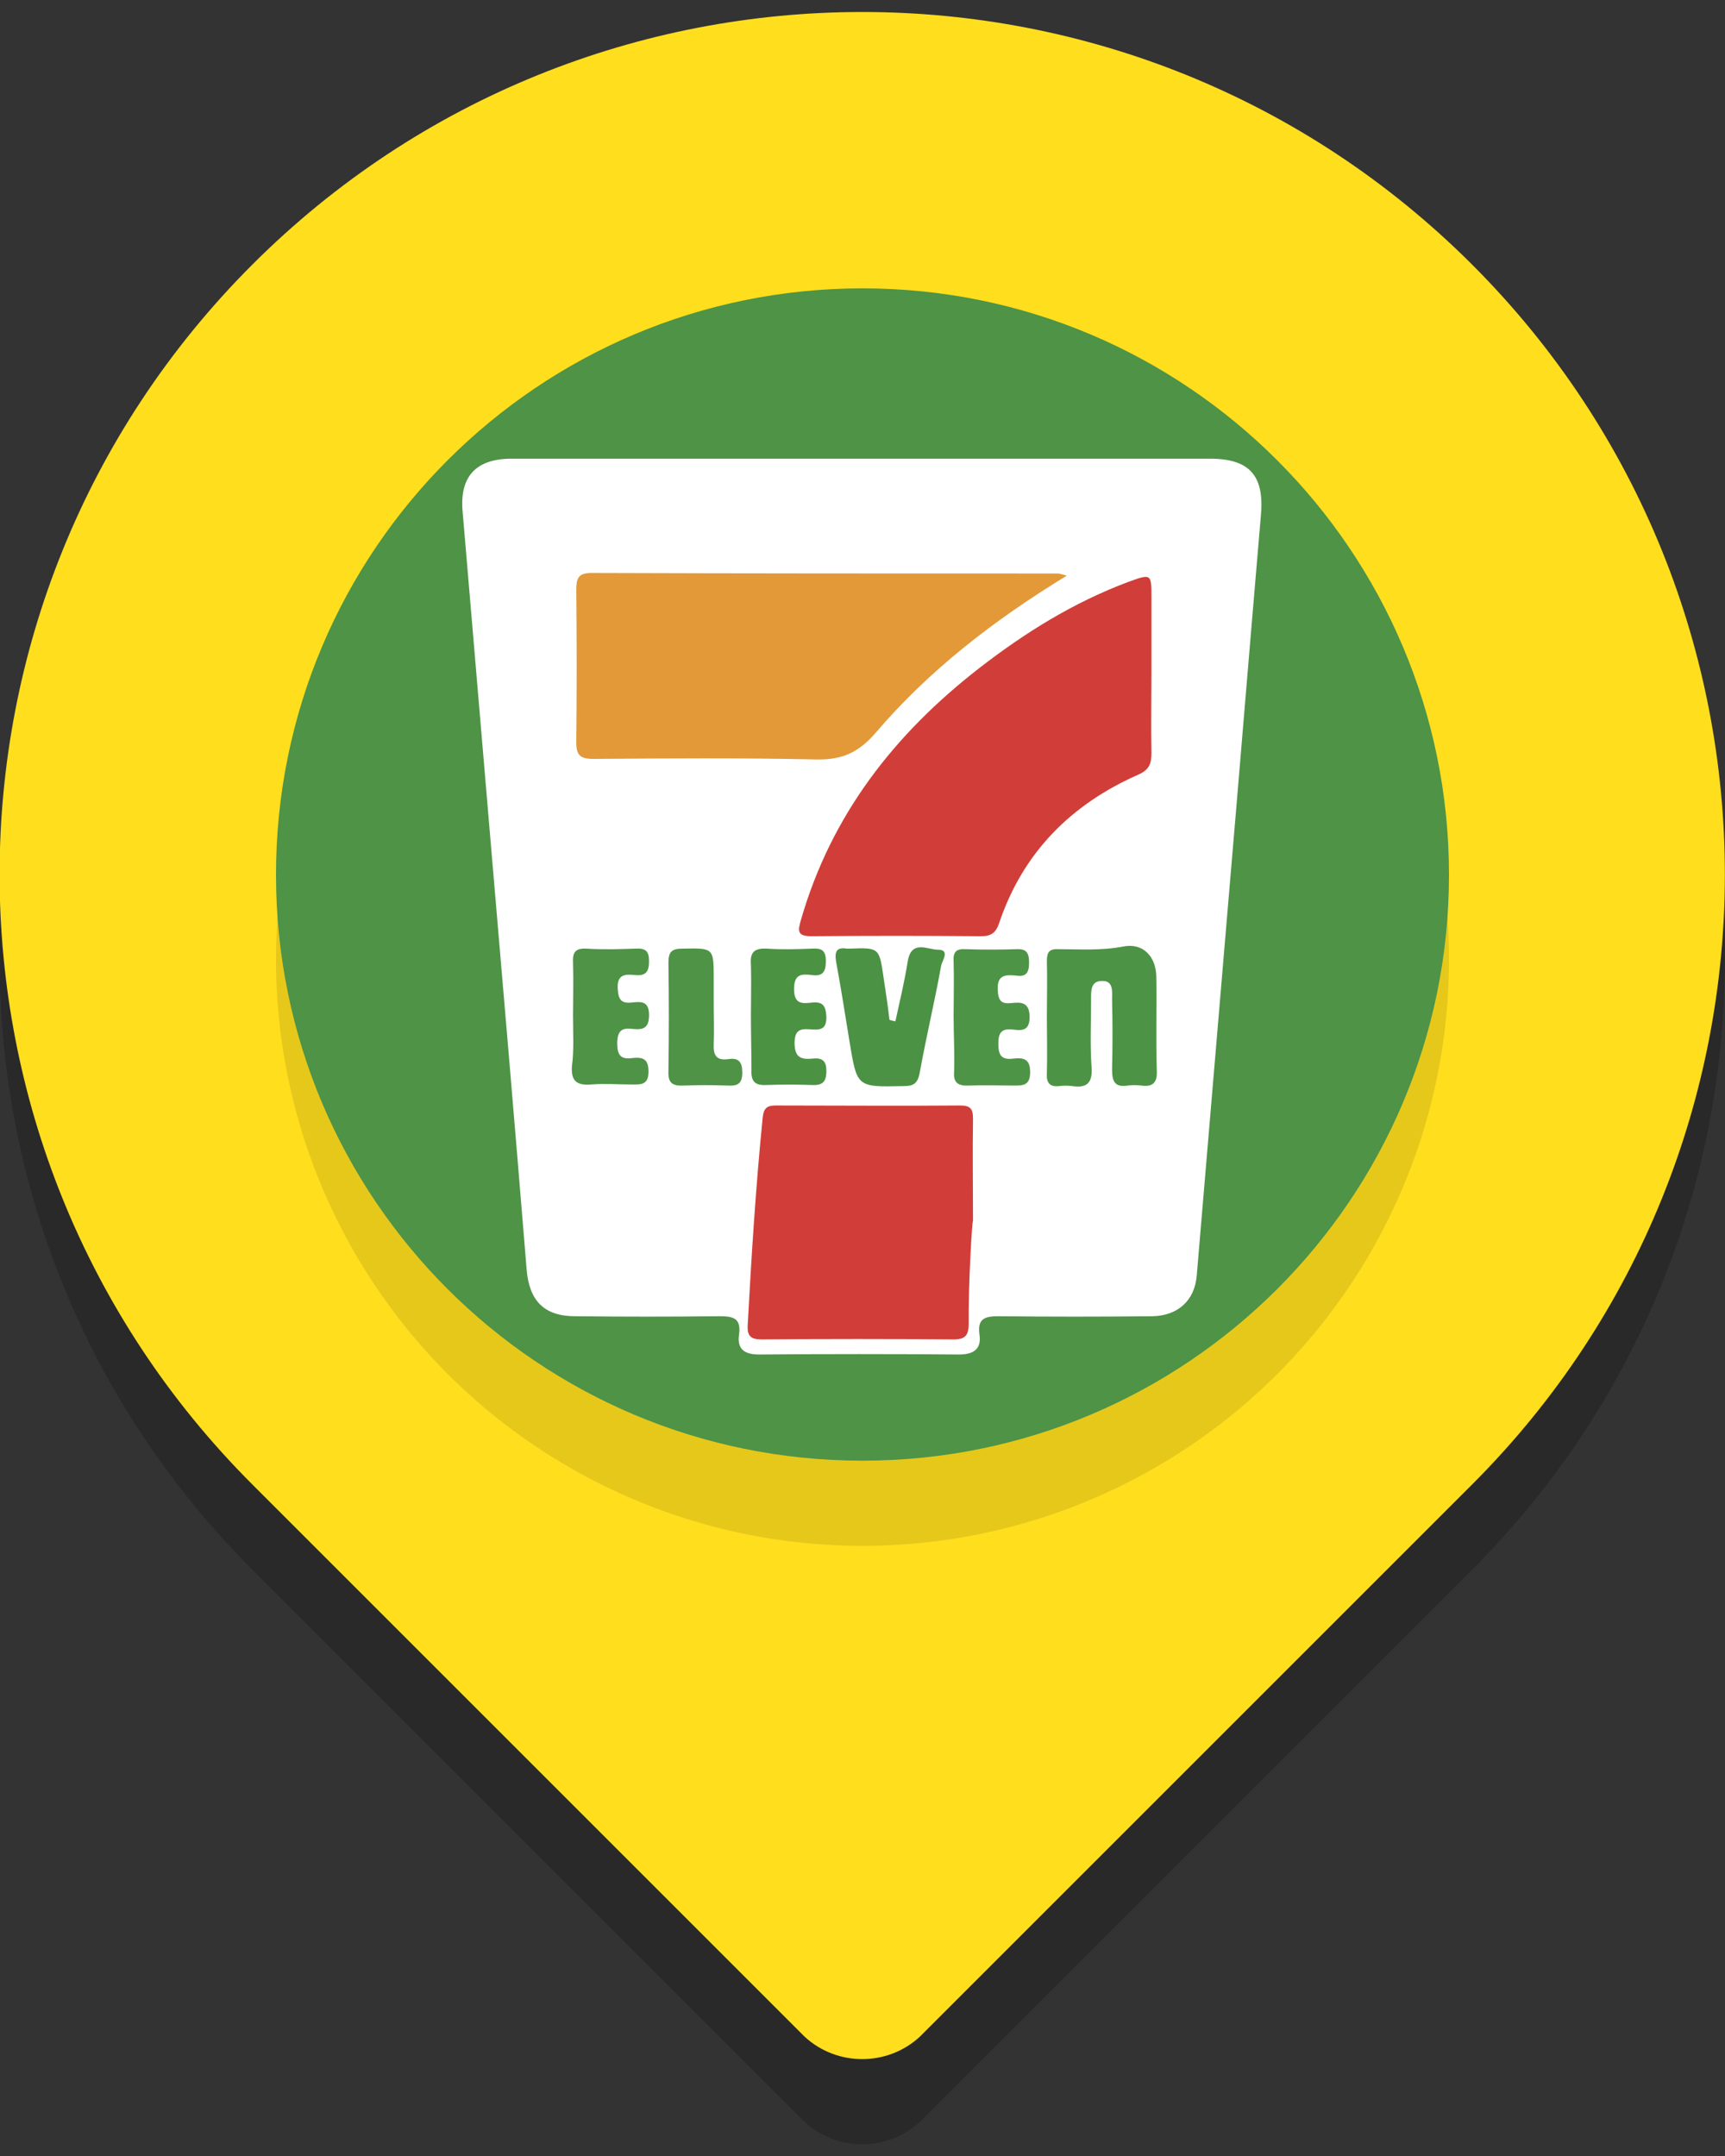 <?xml version="1.0" encoding="utf-8"?>
<!-- Generator: Adobe Illustrator 18.0.0, SVG Export Plug-In . SVG Version: 6.00 Build 0)  -->
<!DOCTYPE svg PUBLIC "-//W3C//DTD SVG 1.1//EN" "http://www.w3.org/Graphics/SVG/1.1/DTD/svg11.dtd">
<svg version="1.1" id="圖層_1" xmlns="http://www.w3.org/2000/svg" xmlns:xlink="http://www.w3.org/1999/xlink" x="0px" y="0px"
	 viewBox="0 0 320 400" enable-background="new 0 0 320 400" xml:space="preserve">
<rect x="0" y="0" width="320" height="400" fill="#333333" stroke="none"/>
<g>
	<path opacity="0.2" d="M273.1,64.9c-62.5-62.5-163.8-62.5-226.3,0c-62.5,62.5-62.5,163.8,0,226.3l102.5,102.5
		c6,5.5,15.3,5.5,21.3,0l102.5-102.5C335.6,228.7,335.6,127.4,273.1,64.9z"/>
	<path fill="#FFDE1E" d="M273.1,49.1c-62.5-62.5-163.8-62.5-226.3,0c-62.5,62.5-62.5,163.8,0,226.3l102.5,102.5
		c6,5.5,15.3,5.5,21.3,0l102.5-102.5C335.6,212.9,335.6,111.6,273.1,49.1z"/>
	<circle opacity="0.1" cx="160" cy="178" r="108.8"/>
	<g>
		<circle fill="#FFFFFF" cx="160" cy="162" r="104.6"/>
		<path fill="#E39938" d="M197.9,106.8c-13.6,8.3-25.6,17.6-35.5,29.2c-3.2,3.7-6.3,5-11,4.9c-13.8-0.3-27.5-0.2-41.3-0.1
			c-2.5,0-3.2-0.7-3.2-3.1c0.1-9.4,0.1-18.8,0-28.2c0-2.1,0.3-3.2,2.8-3.2c28.8,0.1,57.6,0.1,86.5,0.1
			C196.5,106.4,196.8,106.5,197.9,106.8z"/>
		<path fill="#D13E39" d="M213.6,124.9c0,4.9-0.1,9.9,0,14.8c0,2-0.4,3.1-2.4,4c-12.5,5.5-21.5,14.5-25.9,27.7
			c-0.6,1.7-1.5,2.3-3.3,2.3c-10.5-0.1-20.9-0.1-31.4,0c-2.8,0-2.6-1-2-3.1c5.6-19.4,17.3-34.4,33-46.6c8.5-6.6,17.5-12.2,27.6-16
			c4.4-1.6,4.4-1.6,4.4,2.9C213.6,115.5,213.6,120.2,213.6,124.9z"/>
		<path fill="#D13E39" d="M179.7,245.6c0,2.1-0.6,2.9-2.8,2.9c-11.9-0.1-23.7-0.1-35.6,0c-2,0-2.7-0.6-2.6-2.6
			c0.7-12.9,1.5-25.8,2.8-38.7c0.2-1.7,0.9-2.1,2.4-2.1c11.4,0,22.8,0.1,34.2,0c1.9,0,2.4,0.6,2.4,2.4c-0.1,6.3,0,12.7,0,19
			C180.3,226.6,179.6,239.3,179.7,245.6z"/>
		<path fill="#4D9346" d="M194.2,188.5c0-3.4,0.1-6.8,0-10.2c0-1.7,0.5-2.3,2.2-2.2c4,0,7.9,0.3,12-0.5c3.6-0.7,6,1.8,6.1,5.5
			c0.1,5.9-0.1,11.8,0.1,17.6c0.1,2.2-0.8,3-2.9,2.7c-0.8-0.1-1.7-0.1-2.5,0c-2.5,0.4-2.9-0.9-2.9-3c0.1-4.3,0.1-8.7,0-13
			c0-1.4,0.3-3.5-1.9-3.4c-2.1,0-2,1.9-2,3.4c0,4.2-0.2,8.5,0.1,12.7c0.2,2.9-1,3.8-3.6,3.4c-0.8-0.1-1.6-0.1-2.5,0
			c-1.7,0.2-2.3-0.7-2.2-2.3C194.3,195.6,194.2,192,194.2,188.5z"/>
		<path fill="#4B9244" d="M166.1,189.5c0.8-3.7,1.7-7.4,2.3-11.2c0.7-4,3.7-2.1,5.6-2.1c2.3,0,0.8,2,0.6,2.9c-1.2,6.7-2.8,13.3-4,20
			c-0.4,2-1.2,2.4-3,2.4c-8.7,0.2-8.6,0.2-10-8.2c-0.8-5-1.6-10-2.5-14.9c-0.3-1.9,0.1-2.7,2-2.4c0.1,0,0.2,0,0.4,0
			c5.6-0.2,5.6-0.2,6.4,5.3c0.4,2.6,0.8,5.3,1.1,7.9C165.5,189.4,165.8,189.4,166.1,189.5z"/>
		<path fill="#4E9346" d="M106.3,188.5c0-3.3,0.1-6.6,0-9.9c-0.1-1.9,0.4-2.7,2.5-2.6c3,0.2,6.1,0.1,9.1,0c1.8-0.1,2.5,0.4,2.5,2.3
			c0,2-0.6,2.8-2.6,2.6c-1.9-0.2-3.4-0.1-3.2,2.6c0.1,2,0.7,2.7,2.6,2.5c1.7-0.2,3.2-0.3,3.2,2.3c0,2.4-1,2.8-3,2.6
			c-2.1-0.3-2.9,0.4-2.9,2.7c0,2.2,0.7,3,2.8,2.7c1.9-0.2,3,0.1,3,2.5c0,2.6-1.5,2.4-3.2,2.4c-2.5,0-4.9-0.2-7.4,0
			c-2.6,0.2-3.8-0.5-3.6-3.4C106.5,194.9,106.3,191.7,106.3,188.5z"/>
		<path fill="#4E9447" d="M176.9,188.5c0-3.4,0.1-6.8,0-10.2c-0.1-1.7,0.5-2.3,2.2-2.2c3.2,0.1,6.3,0.1,9.5,0
			c1.9-0.1,2.3,0.8,2.3,2.5c0,1.8-0.5,2.7-2.4,2.4c-2.1-0.2-3.6-0.1-3.4,2.8c0.1,1.9,0.7,2.5,2.5,2.3c1.8-0.2,3.4-0.2,3.4,2.6
			c0,2.7-1.6,2.5-3.2,2.3c-2-0.2-2.6,0.6-2.6,2.6c0,2.1,0.5,3.1,2.8,2.8c1.8-0.2,3.1,0,3.1,2.5c0,2.6-1.4,2.5-3.2,2.5
			c-2.7,0-5.4-0.1-8.1,0c-2.1,0.1-3-0.5-2.8-2.7C177.1,195.3,176.9,191.9,176.9,188.5z"/>
		<path fill="#4B9243" d="M139.3,188.4c0-3.2,0.1-6.3,0-9.5c-0.2-2.4,0.8-3,3-2.9c2.8,0.2,5.6,0.1,8.4,0c1.7-0.1,2.5,0.3,2.5,2.3
			c0,1.9-0.5,2.9-2.6,2.6c-1.8-0.2-3.3-0.3-3.3,2.6c0,2.9,1.6,2.7,3.4,2.5c2.1-0.2,2.5,0.8,2.6,2.7c0,2-0.8,2.4-2.5,2.3
			c-1.8-0.1-3.4-0.4-3.4,2.5c0,2.8,1.3,3.1,3.4,2.9c1.8-0.2,2.5,0.5,2.5,2.3c0,2-0.7,2.7-2.7,2.6c-2.8-0.1-5.6-0.1-8.4,0
			c-2.1,0.1-2.9-0.6-2.8-2.8C139.4,195.2,139.3,191.8,139.3,188.4z"/>
		<path fill="#4E9346" d="M132.4,186.3c0,2.5,0.1,4.9,0,7.4c-0.1,2.1,0.5,3.1,2.7,2.8c1.9-0.3,2.6,0.5,2.6,2.5c0,2.2-1,2.5-2.8,2.4
			c-2.7-0.1-5.4-0.1-8.1,0c-2.1,0.1-2.9-0.5-2.8-2.7c0.1-6.7,0.1-13.4,0-20.1c0-2,0.6-2.6,2.6-2.6c5.8-0.1,5.8-0.2,5.8,5.7
			C132.4,183.2,132.4,184.7,132.4,186.3z"/>
		<path fill="#4E9346" d="M160,53.5c-60.1,0-108.8,48.7-108.8,108.8S99.9,271,160,271s108.8-48.7,108.8-108.7S220.1,53.5,160,53.5z
			 M233.9,95.7c-2.1,24.5-4.1,49-6.2,73.5c-1.9,22.5-3.8,45-5.7,67.5c-0.4,4.6-3.5,7.4-8.2,7.5c-9.5,0.1-19.1,0.1-28.6,0
			c-2.6,0-3.9,0.5-3.5,3.4c0.4,2.7-1.1,3.7-3.8,3.7c-12.4-0.1-24.7-0.1-37.1,0c-2.7,0-4.1-1-3.7-3.7c0.4-3-1-3.4-3.6-3.4
			c-8.9,0.1-17.9,0.1-26.8,0c-5.7,0-8.5-2.8-9-8.6c-2.2-27-4.5-53.9-6.8-80.8c-1.7-20-3.4-40.1-5.1-60.1c-0.5-6.4,2.6-9.6,9.1-9.6
			c21.8,0,43.5,0,65.3,0c21.3,0,42.6,0,63.9,0C231.8,85,234.6,88.2,233.9,95.7z"/>
	</g>
</g>
</svg>
